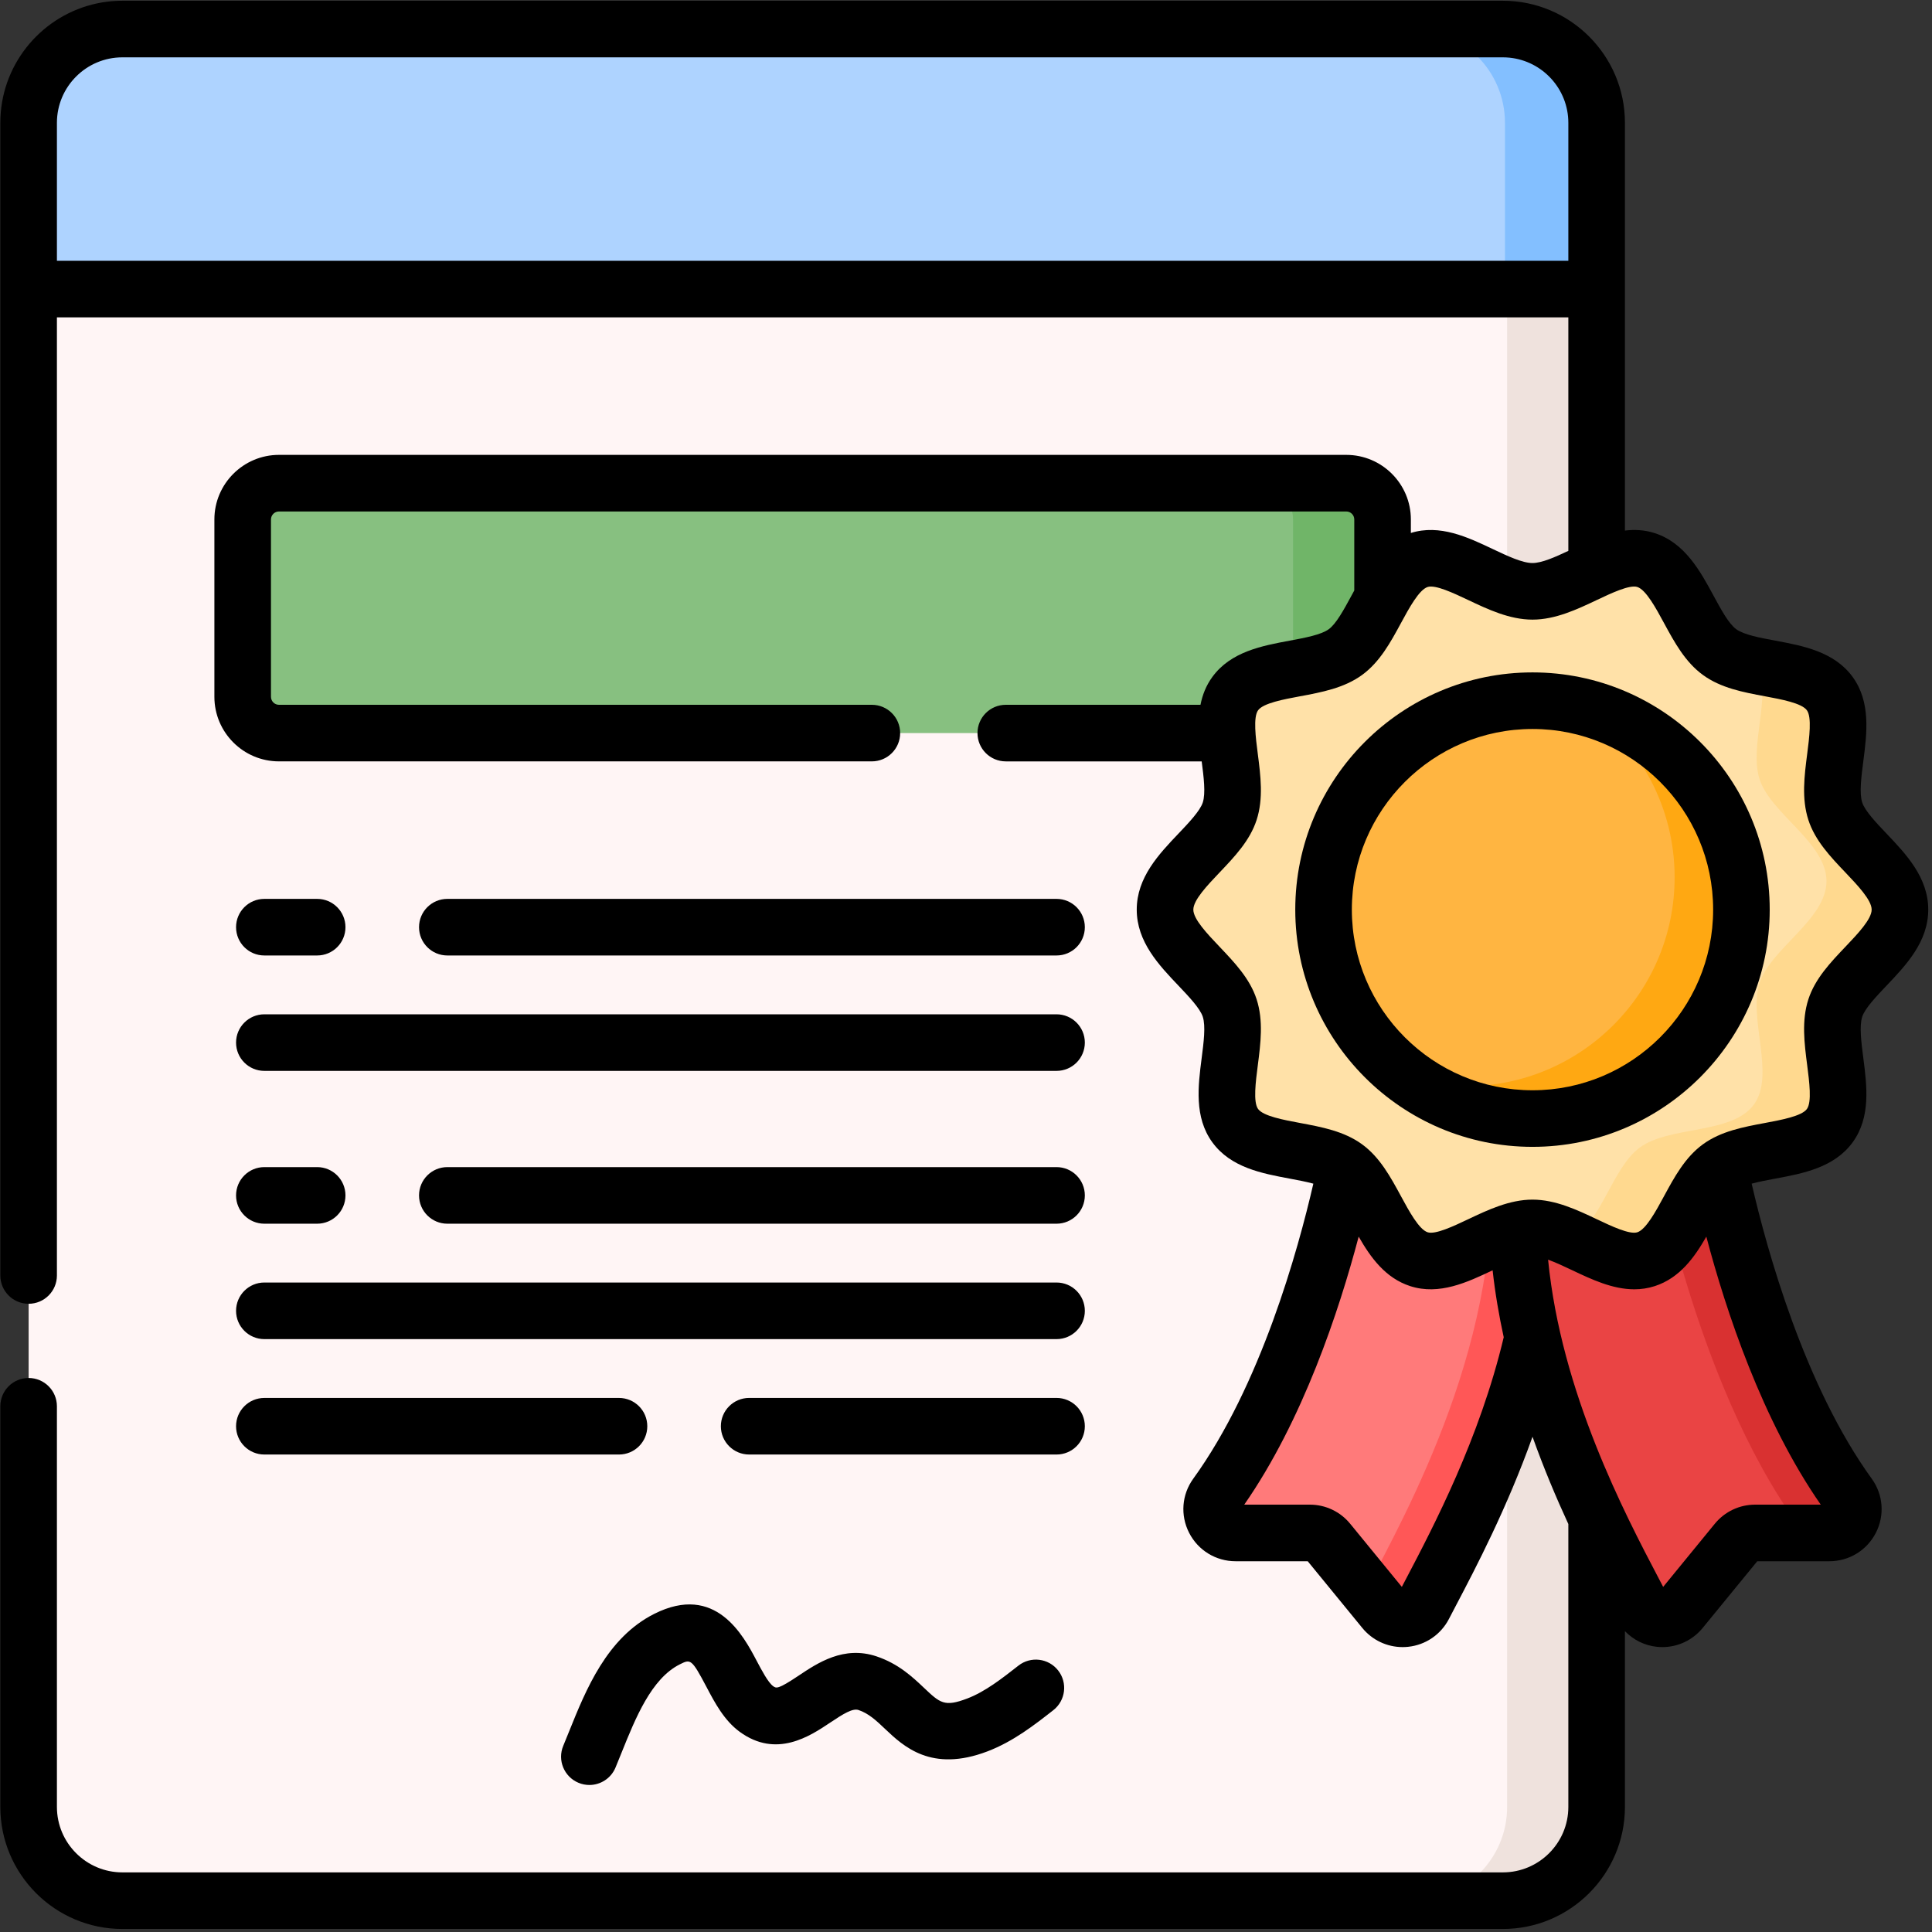 <svg width="513" height="513" viewBox="0 0 513 513" fill="none" xmlns="http://www.w3.org/2000/svg">
<rect x="0" y="0" width="513" height="513" fill="#333333" stroke="none"/>
<g clip-path="url(#clip0)">
<path d="M399.051 504.686H32.5C18.746 504.686 7.598 493.537 7.598 479.783V32.611C7.598 18.857 18.746 7.709 32.5 7.709H399.051C412.805 7.709 423.949 18.857 423.949 32.611V479.783C423.949 493.537 412.805 504.686 399.051 504.686Z" fill="#FFF5F5"/>
<path d="M423.953 32.607V479.787C423.953 493.533 412.805 504.682 399.051 504.682H375.277C389.035 504.682 400.184 493.533 400.184 479.787V32.607C400.184 18.854 389.031 7.713 375.277 7.713H399.051C412.805 7.713 423.953 18.854 423.953 32.607V32.607Z" fill="#EFE2DD"/>
<path d="M7.598 76.76V32.611C7.598 18.857 18.746 7.709 32.5 7.709H399.051C412.805 7.709 423.949 18.857 423.949 32.611V76.76H7.598Z" fill="#AED3FF"/>
<path d="M423.953 32.607V76.756H399.609V32.607C399.609 18.854 388.473 7.713 374.719 7.713H399.051C412.805 7.713 423.953 18.854 423.953 32.607V32.607Z" fill="#83BFFF"/>
<path d="M357.477 194.654H74.074C68.75 194.654 64.438 190.342 64.438 185.021V137.928C64.438 132.607 68.75 128.295 74.074 128.295H357.477C362.801 128.295 367.113 132.607 367.113 137.928V185.021C367.109 190.342 362.797 194.654 357.477 194.654Z" fill="#87C080"/>
<path d="M367.113 137.928V185.021C367.113 190.342 362.797 194.658 357.477 194.658H333.703C339.023 194.658 343.34 190.338 343.34 185.021V137.928C343.34 132.607 339.023 128.299 333.703 128.299H357.477C362.797 128.299 367.113 132.607 367.113 137.928V137.928Z" fill="#70B568"/>
<path d="M358.354 304.932C358.354 304.932 348.643 361.518 322.925 397.053C319.909 401.213 322.94 407.041 328.077 407.041H347.8C349.694 407.041 351.491 407.893 352.694 409.357L367.55 427.514C370.428 431.033 375.964 430.463 378.057 426.428C388.175 406.908 417.018 355.982 409.764 304.932H358.354Z" fill="#FF7A7A"/>
<path d="M378.062 426.432C375.969 430.459 370.43 431.029 367.555 427.514L362.895 421.811C362.996 421.65 363.086 421.49 363.176 421.322C372.953 402.459 400.234 354.24 395.484 304.932H409.77C417.023 355.982 388.18 406.904 378.062 426.432V426.432Z" fill="#FF5757"/>
<path d="M455.485 304.932C455.485 304.932 465.195 361.518 490.918 397.053C493.93 401.213 490.899 407.041 485.762 407.041H466.039C464.145 407.041 462.348 407.893 461.145 409.357L446.293 427.514C443.414 431.033 437.875 430.463 435.785 426.428C425.664 406.908 396.82 355.982 404.074 304.932H455.485Z" fill="#EA4444"/>
<path d="M485.766 407.037H478.473C478.262 406.334 477.93 405.643 477.461 404.99C449.52 366.393 438.973 304.932 438.973 304.932H455.48C455.48 304.932 465.195 361.514 490.914 397.045C493.93 401.217 490.902 407.037 485.766 407.037Z" fill="#D93131"/>
<path d="M504.492 241.533C504.492 251.354 490.199 258.795 487.324 267.658C484.34 276.846 491.422 291.244 485.859 298.889C480.238 306.611 464.316 304.299 456.598 309.916C448.949 315.482 446.262 331.369 437.078 334.35C428.215 337.229 416.742 326.049 406.922 326.049C397.098 326.049 385.625 337.229 376.762 334.35C367.578 331.369 364.891 315.482 357.246 309.916C349.523 304.299 333.602 306.611 327.98 298.889C322.418 291.244 329.5 276.846 326.52 267.658C323.641 258.799 309.352 251.354 309.352 241.533C309.352 231.713 323.641 224.268 326.52 215.408C329.5 206.221 322.418 191.818 327.984 184.174C333.602 176.455 349.523 178.768 357.246 173.146C364.891 167.584 367.578 151.697 376.766 148.713C385.625 145.838 397.102 157.018 406.922 157.018C416.742 157.018 428.219 145.838 437.078 148.713C446.266 151.697 448.953 167.584 456.598 173.146C464.32 178.768 480.242 176.455 485.859 184.174C491.426 191.818 484.34 206.221 487.324 215.408C490.199 224.268 504.492 231.709 504.492 241.533V241.533Z" fill="#FFE1A8"/>
<path d="M485.855 298.893C480.234 306.607 464.316 304.303 456.594 309.912C448.949 315.482 446.266 331.369 437.078 334.346C431.246 336.252 424.285 332.053 417.402 328.967C425.246 324.338 428.172 309.982 435.453 304.674C443.437 298.865 459.91 301.26 465.719 293.275C471.469 285.369 464.145 270.475 467.23 260.975C470.207 251.811 484.984 244.115 484.984 233.959C484.984 223.799 470.207 216.107 467.23 206.939C464.418 198.287 470.246 185.162 466.961 176.916C474.227 178.381 482.207 179.17 485.855 184.178C491.426 191.822 484.344 206.217 487.328 215.404C490.203 224.271 504.488 231.713 504.488 241.533C504.488 251.361 490.203 258.803 487.328 267.658C484.344 276.842 491.426 291.248 485.855 298.893V298.893Z" fill="#FFD98F"/>
<path d="M462.398 241.533C462.398 272.174 437.559 297.01 406.922 297.01C376.281 297.01 351.441 272.174 351.441 241.533C351.441 210.893 376.281 186.053 406.922 186.053C437.559 186.053 462.398 210.893 462.398 241.533V241.533Z" fill="#FFB541"/>
<path d="M462.402 241.529C462.402 272.174 437.559 297.01 406.926 297.01C394.73 297.01 383.461 293.084 374.316 286.42C379.047 287.732 384.031 288.432 389.184 288.432C419.816 288.432 444.66 263.6 444.66 232.955C444.66 214.502 435.645 198.15 421.781 188.064C445.203 194.557 462.402 216.045 462.402 241.529V241.529Z" fill="#FFA812"/>
<path d="M270.421 442.271C266.077 445.67 261.589 449.189 256.85 450.994C250.78 453.314 249.624 452.221 245.331 448.154C242.327 445.314 238.592 441.775 232.733 439.81C224.057 436.904 217.12 441.545 212.053 444.931C206.53 448.627 206.112 448.318 205.28 447.713C203.952 446.74 202.276 443.56 200.924 441.002C197.385 434.291 190.018 420.33 173.729 428.521C161.132 434.857 155.577 448.658 151.112 459.748C150.589 461.056 150.073 462.334 149.561 463.556C147.964 467.385 149.776 471.783 153.604 473.381C154.549 473.775 155.53 473.963 156.495 473.963C159.436 473.963 162.229 472.224 163.432 469.342C163.964 468.06 164.503 466.724 165.053 465.357C168.757 456.158 172.952 445.732 180.479 441.947C183.37 440.494 183.604 440.377 187.635 448.013C189.815 452.146 192.288 456.826 196.417 459.846C206.151 466.955 215.077 460.986 220.409 457.42C223.956 455.049 226.397 453.537 227.96 454.056C230.671 454.967 232.678 456.865 234.999 459.064C239.897 463.705 247.303 470.721 262.21 465.033C269.065 462.416 274.706 457.998 279.686 454.099C282.952 451.541 283.526 446.818 280.967 443.553C278.409 440.287 273.686 439.713 270.421 442.271V442.271Z" fill="black"/>
<path d="M70.191 253.705H84.219C88.367 253.705 91.731 250.342 91.731 246.193C91.731 242.045 88.367 238.678 84.219 238.678H70.191C66.043 238.678 62.68 242.045 62.68 246.193C62.68 250.342 66.043 253.705 70.191 253.705Z" fill="black"/>
<path d="M280.539 253.705C284.691 253.705 288.055 250.342 288.055 246.193C288.055 242.045 284.691 238.678 280.539 238.678H118.781C114.633 238.678 111.266 242.045 111.266 246.193C111.266 250.342 114.633 253.705 118.781 253.705H280.539Z" fill="black"/>
<path d="M70.191 284.35H280.539C284.691 284.35 288.055 280.986 288.055 276.838C288.055 272.689 284.691 269.326 280.539 269.326H70.191C66.043 269.326 62.68 272.689 62.68 276.838C62.68 280.986 66.043 284.35 70.191 284.35Z" fill="black"/>
<path d="M70.191 324.928H84.219C88.367 324.928 91.731 321.564 91.731 317.416C91.731 313.264 88.367 309.9 84.219 309.9H70.191C66.043 309.9 62.68 313.264 62.68 317.416C62.68 321.564 66.043 324.928 70.191 324.928Z" fill="black"/>
<path d="M280.539 309.9H118.781C114.633 309.9 111.266 313.264 111.266 317.412C111.266 321.561 114.633 324.928 118.781 324.928H280.539C284.691 324.928 288.055 321.561 288.055 317.412C288.055 313.264 284.691 309.9 280.539 309.9Z" fill="black"/>
<path d="M288.055 378.705C288.055 374.557 284.691 371.189 280.543 371.189H198.926C194.773 371.189 191.41 374.557 191.41 378.705C191.41 382.854 194.773 386.217 198.926 386.217H280.543C284.691 386.217 288.055 382.854 288.055 378.705Z" fill="black"/>
<path d="M70.191 386.217H164.359C168.512 386.217 171.875 382.854 171.875 378.705C171.875 374.557 168.512 371.193 164.359 371.193H70.191C66.043 371.193 62.68 374.557 62.68 378.705C62.68 382.854 66.043 386.217 70.191 386.217Z" fill="black"/>
<path d="M70.191 355.572H280.539C284.691 355.572 288.055 352.209 288.055 348.061C288.055 343.912 284.691 340.545 280.539 340.545H70.191C66.043 340.545 62.68 343.912 62.68 348.061C62.68 352.209 66.043 355.572 70.191 355.572Z" fill="black"/>
<path d="M500.891 261.756C506.102 256.283 512.004 250.08 512.004 241.533C512.004 232.982 506.102 226.779 500.891 221.307C498.223 218.502 495.195 215.318 494.469 213.084C493.668 210.615 494.227 206.291 494.766 202.104C495.715 194.756 496.789 186.424 491.934 179.752C487.039 173.025 478.738 171.479 471.414 170.111C467.305 169.346 463.055 168.557 461.016 167.072C459.035 165.631 457 161.873 455.031 158.24C451.457 151.643 447.406 144.166 439.398 141.568C436.719 140.697 434.066 140.564 431.465 140.885V32.611C431.465 14.736 416.926 0.197 399.051 0.197H32.5C29.707 0.197 26.996 0.553 24.406 1.221C10.438 4.822 0.086 17.529 0.086 32.611V338.678C0.086 342.826 3.449 346.189 7.598 346.189C11.75 346.189 15.113 342.826 15.113 338.678V84.272H416.438V146.271C412.906 147.936 409.379 149.502 406.918 149.502C404.211 149.502 400.207 147.604 396.332 145.768C389.75 142.646 382.293 139.119 374.625 141.518V137.928C374.625 128.475 366.934 120.783 357.477 120.783H74.074C64.617 120.783 56.926 128.475 56.926 137.928V185.021C56.926 194.475 64.617 202.166 74.074 202.166H231.5C235.652 202.166 239.016 198.803 239.016 194.654C239.016 190.506 235.648 187.143 231.5 187.143H74.074C72.902 187.143 71.953 186.189 71.953 185.021V137.932C71.953 136.76 72.902 135.811 74.074 135.811H357.477C358.648 135.811 359.598 136.76 359.598 137.932V156.791C359.332 157.275 359.07 157.764 358.809 158.24C356.84 161.873 354.805 165.631 352.824 167.072C350.785 168.557 346.535 169.35 342.43 170.115C335.105 171.479 326.805 173.025 321.906 179.756C320.23 182.053 319.273 184.557 318.762 187.143H267.066C262.914 187.143 259.551 190.506 259.551 194.654C259.551 198.803 262.914 202.17 267.066 202.17H319.082C319.621 206.334 320.168 210.627 319.371 213.084C318.645 215.318 315.617 218.502 312.949 221.307C307.738 226.779 301.836 232.982 301.836 241.533C301.836 250.08 307.738 256.283 312.949 261.756C315.617 264.564 318.645 267.744 319.371 269.979C320.172 272.447 319.613 276.775 319.074 280.959C318.125 288.311 317.051 296.639 321.906 303.311C326.801 310.037 335.102 311.584 342.426 312.951C344.609 313.357 346.82 313.775 348.73 314.295C344.656 331.975 334.727 367.932 316.836 392.646C313.789 396.857 313.367 402.354 315.738 406.994C318.117 411.658 322.848 414.553 328.078 414.553H347.238L361.734 432.271C364.387 435.514 368.309 437.35 372.438 437.35C372.914 437.35 373.398 437.326 373.883 437.275C378.523 436.795 382.578 434.029 384.73 429.885C385.312 428.76 385.957 427.525 386.656 426.197C391.805 416.393 400.102 400.58 406.926 381.498C409.941 389.939 413.242 397.748 416.438 404.674V479.787C416.438 489.373 408.637 497.17 399.051 497.17H32.5C22.91 497.17 15.113 489.373 15.113 479.787V373.408C15.113 369.256 11.75 365.893 7.602 365.893C3.449 365.893 0.086 369.256 0.086 373.408V479.783C0.086 497.658 14.625 512.197 32.5 512.197H399.051C416.926 512.197 431.465 497.658 431.465 479.783V433.119C433.695 435.432 436.672 436.932 439.957 437.275C440.441 437.326 440.926 437.35 441.406 437.35C445.531 437.35 449.453 435.51 452.105 432.271L466.605 414.553H485.762C490.992 414.553 495.723 411.654 498.105 406.99C500.473 402.354 500.051 396.857 497.004 392.646C479.145 367.975 469.195 331.99 465.117 314.295C467.023 313.775 469.234 313.357 471.414 312.951C478.738 311.588 487.039 310.037 491.934 303.311C496.789 296.643 495.715 288.311 494.766 280.959C494.227 276.775 493.668 272.451 494.469 269.979C495.195 267.744 498.223 264.564 500.891 261.756V261.756ZM15.113 69.244V32.611C15.113 23.025 22.914 15.225 32.5 15.225H399.051C399.648 15.225 400.242 15.256 400.824 15.315C409.582 16.205 416.438 23.623 416.438 32.611V69.244H15.113ZM373.355 419.209C372.961 419.959 372.582 420.678 372.227 421.361L358.512 404.6C355.871 401.377 351.969 399.525 347.801 399.525H330.383C345.941 377.15 355.555 348.084 360.766 328.361C363.937 333.904 367.848 339.354 374.441 341.498C382.176 344.01 389.695 340.443 396.332 337.299C396.996 343.342 398.016 349.279 399.281 355.072C392.902 381.947 380.641 405.33 373.355 419.209V419.209ZM483.461 399.525H466.039C461.875 399.525 457.969 401.373 455.328 404.6L441.617 421.361C441.258 420.678 440.879 419.959 440.488 419.209C431.387 401.881 414.527 369.748 411.062 334.482C413.082 335.209 415.312 336.256 417.508 337.299C422.574 339.701 428.156 342.346 433.953 342.346C435.75 342.346 437.566 342.092 439.398 341.498C445.996 339.354 449.906 333.904 453.078 328.361C458.289 348.088 467.902 377.15 483.461 399.525V399.525ZM490.008 251.396C486.051 255.557 481.957 259.857 480.176 265.338C478.332 271.021 479.109 277.049 479.863 282.881C480.422 287.225 481.121 292.635 479.785 294.471C478.406 296.361 473 297.369 468.66 298.178C462.906 299.252 456.961 300.361 452.176 303.842C447.445 307.283 444.586 312.561 441.82 317.666C439.699 321.584 437.055 326.459 434.758 327.205C432.707 327.869 427.848 325.568 423.945 323.717C418.82 321.287 413.008 318.533 406.922 318.533C400.832 318.533 395.02 321.287 389.895 323.717C385.992 325.568 381.137 327.869 379.082 327.205C376.781 326.459 374.141 321.584 372.02 317.666C369.254 312.561 366.395 307.283 361.664 303.842C356.879 300.357 350.934 299.252 345.18 298.178C340.84 297.369 335.434 296.361 334.055 294.467C332.723 292.635 333.418 287.225 333.98 282.881C334.73 277.049 335.508 271.018 333.664 265.338C331.883 259.857 327.793 255.557 323.832 251.396C320.566 247.963 316.863 244.072 316.863 241.533C316.863 238.99 320.566 235.1 323.832 231.666C327.793 227.506 331.887 223.209 333.664 217.725C335.508 212.045 334.73 206.014 333.98 200.182C333.418 195.838 332.723 190.432 334.059 188.596C335.434 186.705 340.84 185.693 345.184 184.885C350.934 183.814 356.883 182.705 361.664 179.225C366.398 175.779 369.258 170.502 372.02 165.4C374.145 161.482 376.785 156.607 379.082 155.861C381.137 155.197 385.992 157.498 389.895 159.346C395.023 161.775 400.832 164.529 406.922 164.529C413.008 164.529 418.82 161.775 423.945 159.346C427.848 157.498 432.711 155.197 434.758 155.861C437.059 156.607 439.699 161.482 441.82 165.4C444.586 170.502 447.445 175.779 452.176 179.221C456.957 182.705 462.906 183.814 468.656 184.885C473 185.693 478.406 186.701 479.781 188.596C481.117 190.432 480.422 195.838 479.859 200.186C479.109 206.014 478.332 212.045 480.176 217.725C481.957 223.209 486.047 227.51 490.008 231.666C493.273 235.1 496.977 238.99 496.977 241.533C496.977 244.076 493.273 247.967 490.008 251.396V251.396Z" fill="black"/>
<path d="M406.922 178.541C372.188 178.541 343.93 206.799 343.93 241.533C343.93 276.264 372.188 304.521 406.922 304.521C441.652 304.521 469.91 276.264 469.91 241.533C469.91 206.799 441.652 178.541 406.922 178.541V178.541ZM406.922 289.498C380.473 289.498 358.953 267.979 358.953 241.533C358.953 215.084 380.473 193.564 406.922 193.564C433.367 193.564 454.887 215.084 454.887 241.533C454.887 267.979 433.367 289.498 406.922 289.498V289.498Z" fill="black"/>
</g>
<defs>
<clipPath id="clip0">
<rect x="0.086" y="0.197" width="512" height="512" fill="white"/>
</clipPath>
</defs>
</svg>
